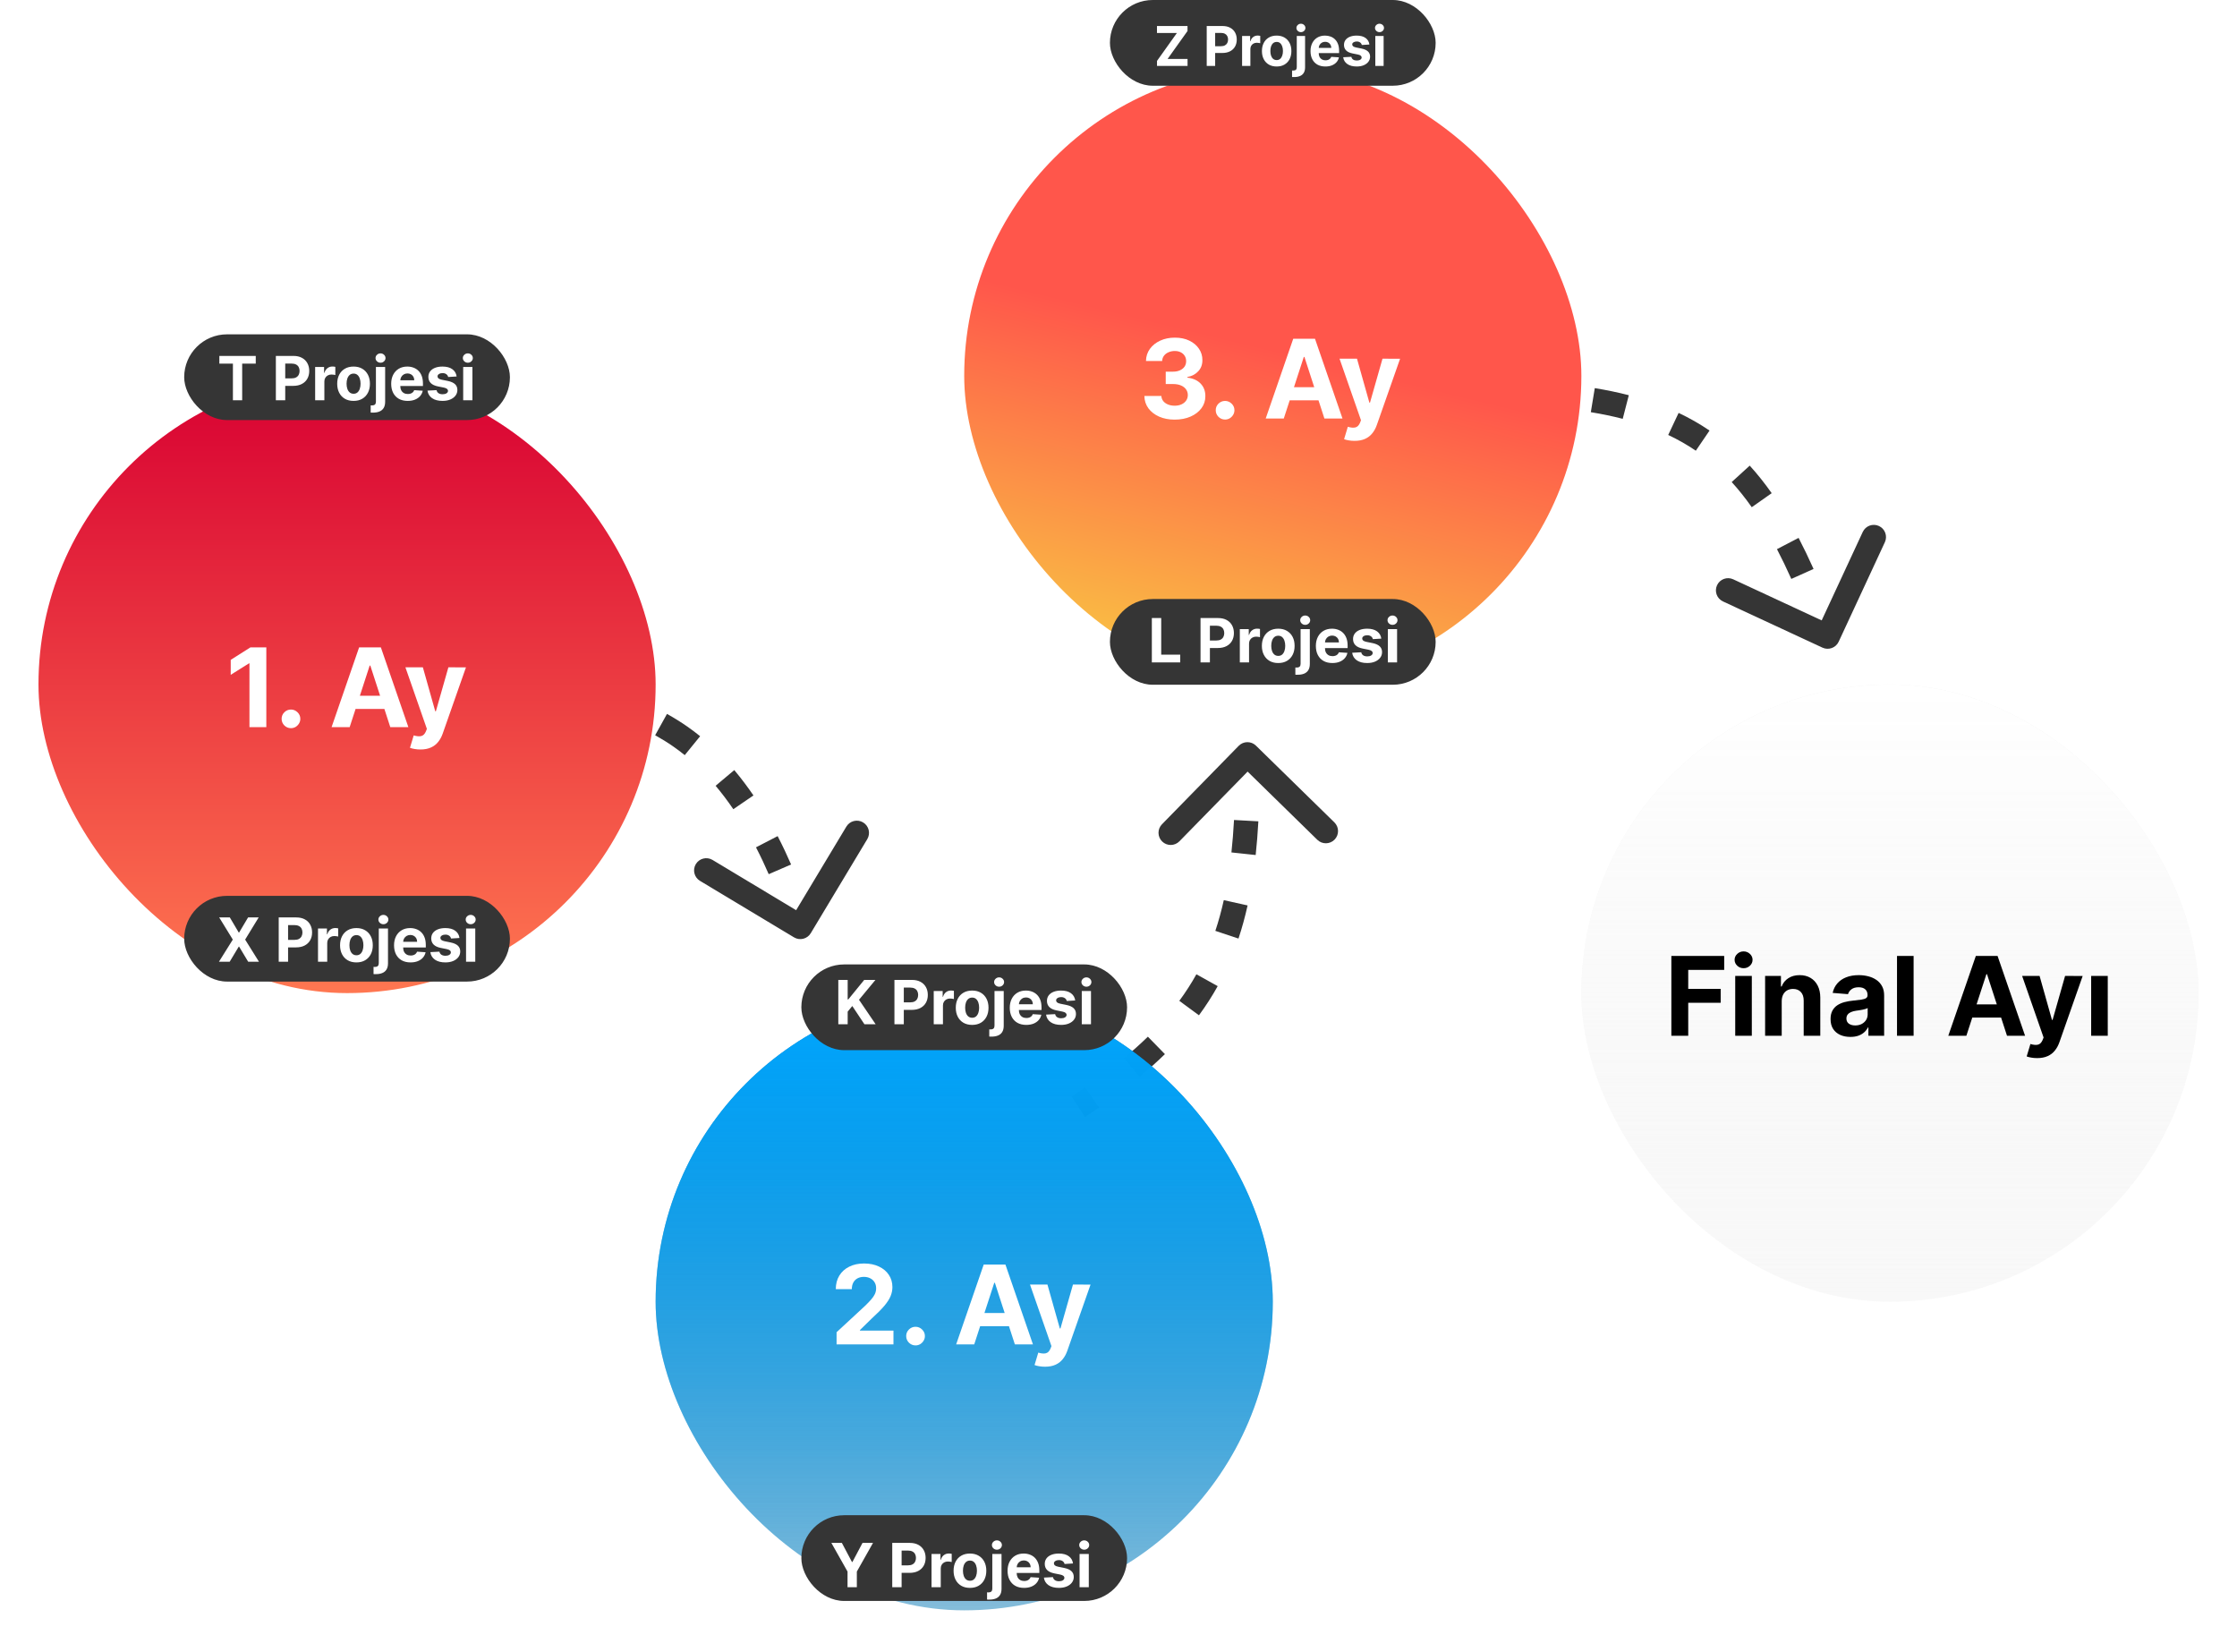<svg width="367" height="271" viewBox="0 0 367 271" fill="none" xmlns="http://www.w3.org/2000/svg">
<path d="M299.416 105.332C299.917 105.564 300.511 105.347 300.744 104.846L304.534 96.683C304.767 96.182 304.549 95.587 304.048 95.355C303.547 95.122 302.953 95.34 302.72 95.841L299.351 103.096L292.095 99.727C291.594 99.495 291 99.712 290.767 100.213C290.534 100.714 290.752 101.309 291.253 101.541L299.416 105.332ZM250.244 65.528C251.179 65.574 252.093 65.629 252.987 65.694L253.131 63.699C252.221 63.633 251.292 63.577 250.344 63.53L250.244 65.528ZM261.152 66.627C263.025 66.935 264.795 67.303 266.472 67.735L266.972 65.798C265.231 65.35 263.402 64.97 261.477 64.653L261.152 66.627ZM274.111 70.446C275.767 71.228 277.316 72.112 278.777 73.108L279.903 71.455C278.353 70.399 276.712 69.463 274.966 68.638L274.111 70.446ZM284.84 78.402C286.013 79.69 287.132 81.095 288.209 82.626L289.845 81.475C288.724 79.882 287.553 78.411 286.318 77.055L284.84 78.402ZM292.414 89.621C293.222 91.173 294.013 92.817 294.794 94.558L296.619 93.739C295.824 91.967 295.016 90.288 294.188 88.697L292.414 89.621ZM297.934 102.187C298.256 103.029 298.576 103.89 298.898 104.768L300.776 104.081C300.452 103.195 300.128 102.326 299.803 101.474L297.934 102.187ZM298.995 106.239C299.997 106.704 301.186 106.269 301.651 105.267L309.231 88.941C309.697 87.939 309.262 86.75 308.26 86.285C307.258 85.819 306.069 86.254 305.603 87.256L298.865 101.768L284.353 95.03C283.351 94.565 282.162 95 281.697 96.002C281.232 97.004 281.667 98.193 282.669 98.658L298.995 106.239ZM250.194 66.526C251.122 66.573 252.029 66.627 252.916 66.691L253.202 62.701C252.285 62.636 251.349 62.579 250.393 62.531L250.194 66.526ZM260.989 67.613C262.837 67.917 264.578 68.279 266.223 68.703L267.221 64.83C265.449 64.373 263.591 63.988 261.639 63.666L260.989 67.613ZM273.684 71.35C275.294 72.111 276.798 72.969 278.214 73.934L280.466 70.629C278.872 69.542 277.185 68.58 275.393 67.734L273.684 71.35ZM284.101 79.075C285.243 80.33 286.336 81.701 287.391 83.201L290.663 80.9C289.52 79.276 288.323 77.771 287.057 76.381L284.101 79.075ZM291.527 90.083C292.325 91.615 293.108 93.242 293.882 94.967L297.531 93.33C296.73 91.543 295.913 89.845 295.075 88.235L291.527 90.083ZM297 102.543C297.319 103.381 297.639 104.237 297.959 105.112L301.715 103.737C301.39 102.847 301.064 101.974 300.738 101.118L297 102.543Z" fill="#353535"/>
<path d="M205.351 123.028C204.956 122.642 204.323 122.648 203.937 123.043L197.643 129.476C197.256 129.871 197.263 130.504 197.658 130.89C198.053 131.277 198.686 131.27 199.072 130.875L204.667 125.157L210.385 130.752C210.78 131.138 211.413 131.131 211.799 130.736C212.186 130.341 212.179 129.708 211.784 129.322L205.351 123.028ZM177.465 182.398C178.241 181.882 178.997 181.368 179.734 180.855L178.591 179.214C177.866 179.718 177.122 180.225 176.357 180.734L177.465 182.398ZM186.31 175.886C187.776 174.67 189.143 173.446 190.416 172.202L189.018 170.771C187.788 171.973 186.461 173.162 185.033 174.347L186.31 175.886ZM195.893 165.955C197.004 164.446 198.004 162.893 198.9 161.279L197.152 160.307C196.297 161.845 195.344 163.327 194.282 164.769L195.893 165.955ZM202.236 153.644C202.803 151.939 203.289 150.165 203.702 148.308L201.75 147.874C201.351 149.669 200.882 151.378 200.338 153.013L202.236 153.644ZM205.011 140.151C205.199 138.397 205.343 136.574 205.447 134.675L203.45 134.565C203.348 136.433 203.206 138.222 203.022 139.938L205.011 140.151ZM205.664 126.465C205.666 125.569 205.662 124.658 205.652 123.732L203.652 123.753C203.662 124.672 203.666 125.574 203.664 126.461L205.664 126.465ZM206.05 122.313C205.261 121.541 203.995 121.554 203.222 122.344L190.634 135.21C189.861 135.999 189.875 137.266 190.665 138.038C191.454 138.81 192.72 138.797 193.493 138.007L204.682 126.571L216.119 137.761C216.908 138.533 218.175 138.519 218.947 137.73C219.72 136.94 219.706 135.674 218.916 134.901L206.05 122.313ZM178.019 183.231C178.8 182.711 179.562 182.193 180.305 181.676L178.02 178.393C177.301 178.893 176.562 179.396 175.803 179.901L178.019 183.231ZM186.949 176.656C188.433 175.424 189.82 174.182 191.114 172.918L188.32 170.056C187.11 171.237 185.804 172.408 184.394 173.577L186.949 176.656ZM196.698 166.548C197.834 165.006 198.857 163.416 199.774 161.764L196.278 159.822C195.444 161.322 194.514 162.768 193.477 164.176L196.698 166.548ZM203.185 153.96C203.763 152.22 204.259 150.412 204.678 148.526L200.774 147.657C200.381 149.421 199.921 151.097 199.389 152.698L203.185 153.96ZM206.005 140.258C206.195 138.484 206.341 136.644 206.446 134.73L202.452 134.51C202.35 136.363 202.21 138.134 202.028 139.832L206.005 140.258ZM206.664 126.466C206.666 125.567 206.662 124.652 206.652 123.721L202.652 123.764C202.662 124.679 202.666 125.577 202.664 126.459L206.664 126.466Z" fill="#353535"/>
<path d="M111.597 120.812L111.026 121.633L111.026 121.633L111.597 120.812ZM130.783 152.908C131.257 153.192 131.871 153.039 132.155 152.566L136.791 144.852C137.075 144.378 136.922 143.764 136.449 143.479C135.976 143.195 135.361 143.348 135.077 143.821L130.956 150.679L124.099 146.558C123.626 146.274 123.011 146.427 122.727 146.9C122.442 147.374 122.595 147.988 123.069 148.272L130.783 152.908ZM76.187 112.451C76.266 113.448 76.266 113.448 76.266 113.448C76.266 113.448 76.266 113.448 76.266 113.448C76.266 113.448 76.266 113.448 76.266 113.448C76.266 113.448 76.266 113.448 76.266 113.448C76.266 113.448 76.267 113.448 76.268 113.447C76.27 113.447 76.273 113.447 76.278 113.447C76.287 113.446 76.302 113.445 76.321 113.444C76.361 113.441 76.421 113.437 76.501 113.432C76.661 113.422 76.9 113.409 77.21 113.396C77.831 113.37 78.739 113.345 79.875 113.349L79.881 111.349C78.713 111.345 77.775 111.371 77.127 111.398C76.803 111.411 76.551 111.425 76.379 111.436C76.293 111.441 76.227 111.445 76.181 111.448C76.159 111.45 76.141 111.451 76.129 111.452C76.123 111.453 76.118 111.453 76.115 111.453C76.113 111.453 76.112 111.454 76.111 111.454C76.11 111.454 76.11 111.454 76.109 111.454C76.109 111.454 76.109 111.454 76.109 111.454C76.109 111.454 76.109 111.454 76.109 111.454C76.109 111.454 76.109 111.454 76.187 112.451ZM90.785 114.197C93.062 114.547 95.47 115.035 97.906 115.709L98.439 113.781C95.917 113.084 93.432 112.581 91.09 112.22L90.785 114.197ZM107.97 119.734C109.016 120.314 110.038 120.946 111.026 121.633L112.167 119.99C111.12 119.263 110.041 118.596 108.94 117.985L107.97 119.734ZM111.026 121.633C111.693 122.096 112.341 122.585 112.969 123.096L114.231 121.545C113.565 121.003 112.877 120.484 112.167 119.99L111.026 121.633ZM118.168 128.256C119.234 129.523 120.221 130.839 121.134 132.175L122.785 131.047C121.839 129.662 120.811 128.292 119.699 126.968L118.168 128.256ZM124.915 138.536C125.716 140.084 126.42 141.589 127.033 143.002L128.868 142.207C128.239 140.757 127.516 139.21 126.691 137.617L124.915 138.536ZM129.645 149.957C129.88 150.698 130.052 151.286 130.164 151.687C130.221 151.887 130.262 152.041 130.289 152.144C130.303 152.195 130.313 152.233 130.319 152.258C130.322 152.271 130.325 152.28 130.326 152.286C130.327 152.289 130.327 152.291 130.328 152.292C130.328 152.292 130.328 152.293 130.328 152.293C130.328 152.293 130.328 152.293 130.328 152.293C130.328 152.293 130.328 152.293 130.328 152.293C130.328 152.293 130.328 152.293 130.328 152.293C130.328 152.293 130.328 152.293 131.298 152.051C132.269 151.809 132.268 151.809 132.268 151.809C132.268 151.809 132.268 151.809 132.268 151.809C132.268 151.809 132.268 151.809 132.268 151.808C132.268 151.808 132.268 151.808 132.268 151.807C132.268 151.807 132.268 151.806 132.267 151.805C132.267 151.802 132.266 151.799 132.265 151.795C132.263 151.787 132.26 151.776 132.256 151.761C132.249 151.731 132.238 151.688 132.223 151.633C132.193 151.521 132.149 151.357 132.09 151.147C131.972 150.726 131.794 150.116 131.551 149.352L129.645 149.957ZM111.597 120.812L110.455 122.454L110.455 122.454L111.597 120.812ZM130.268 153.765C131.215 154.334 132.444 154.028 133.012 153.081L142.284 137.652C142.853 136.706 142.546 135.477 141.6 134.908C140.653 134.339 139.424 134.645 138.855 135.592L130.614 149.306L116.9 141.065C115.953 140.496 114.724 140.803 114.155 141.749C113.586 142.696 113.893 143.925 114.839 144.494L130.268 153.765ZM76.187 112.451C76.345 114.445 76.344 114.445 76.344 114.445C76.344 114.445 76.344 114.445 76.344 114.445C76.344 114.445 76.344 114.445 76.344 114.445C76.344 114.445 76.344 114.445 76.344 114.445C76.344 114.445 76.344 114.445 76.344 114.445C76.346 114.444 76.348 114.444 76.352 114.444C76.36 114.443 76.373 114.442 76.391 114.441C76.428 114.439 76.485 114.435 76.562 114.43C76.716 114.421 76.948 114.408 77.252 114.395C77.859 114.37 78.752 114.345 79.871 114.349L79.884 110.349C78.699 110.345 77.747 110.371 77.085 110.399C76.754 110.412 76.496 110.427 76.318 110.437C76.229 110.443 76.16 110.448 76.111 110.451C76.087 110.453 76.068 110.454 76.055 110.455C76.048 110.456 76.043 110.456 76.038 110.456C76.036 110.456 76.035 110.457 76.033 110.457C76.032 110.457 76.032 110.457 76.031 110.457C76.031 110.457 76.031 110.457 76.031 110.457C76.031 110.457 76.03 110.457 76.03 110.457C76.03 110.457 76.03 110.457 76.187 112.451ZM90.633 115.185C92.877 115.531 95.246 116.011 97.64 116.673L98.706 112.817C96.14 112.108 93.616 111.597 91.242 111.232L90.633 115.185ZM107.484 120.608C108.503 121.173 109.496 121.787 110.455 122.454L112.738 119.169C111.662 118.421 110.554 117.737 109.425 117.11L107.484 120.608ZM110.455 122.454C111.101 122.903 111.728 123.376 112.338 123.872L114.862 120.769C114.177 120.212 113.47 119.678 112.738 119.169L110.455 122.454ZM117.403 128.899C118.445 130.138 119.412 131.428 120.308 132.74L123.611 130.483C122.648 129.073 121.6 127.676 120.464 126.325L117.403 128.899ZM124.027 138.996C124.817 140.521 125.511 142.006 126.115 143.4L129.785 141.809C129.149 140.34 128.415 138.772 127.579 137.157L124.027 138.996ZM128.692 150.26C128.923 150.989 129.092 151.566 129.202 151.957C129.256 152.153 129.297 152.301 129.322 152.399C129.335 152.448 129.345 152.484 129.35 152.507C129.353 152.518 129.355 152.526 129.357 152.531C129.357 152.533 129.358 152.535 129.358 152.535C129.358 152.536 129.358 152.536 129.358 152.536C129.358 152.536 129.358 152.535 129.358 152.535C129.358 152.535 129.358 152.535 129.358 152.535C129.358 152.535 129.358 152.535 129.358 152.535C129.358 152.535 129.358 152.535 131.298 152.051C133.239 151.567 133.239 151.567 133.239 151.567C133.239 151.567 133.239 151.567 133.239 151.567C133.239 151.566 133.239 151.566 133.239 151.566C133.238 151.566 133.238 151.565 133.238 151.565C133.238 151.564 133.238 151.563 133.237 151.561C133.237 151.558 133.236 151.555 133.235 151.55C133.232 151.541 133.229 151.528 133.225 151.512C133.217 151.481 133.205 151.435 133.19 151.377C133.159 151.261 133.113 151.092 133.053 150.877C132.932 150.446 132.751 149.825 132.504 149.05L128.692 150.26Z" fill="#353535"/>
<g filter="url(#filter0_d)">
<rect x="259.438" y="108.282" width="101.251" height="101.251" rx="50.625" fill="url(#paint0_linear)"/>
<rect x="259.438" y="108.282" width="101.251" height="101.251" rx="50.625" fill="url(#paint1_linear)"/>
<path d="M274.201 165.907V152.816H282.869V155.098H276.969V158.217H282.293V160.499H276.969V165.907H274.201ZM284.679 165.907V156.089H287.402V165.907H284.679ZM286.053 154.823C285.649 154.823 285.301 154.689 285.012 154.421C284.722 154.148 284.577 153.822 284.577 153.443C284.577 153.068 284.722 152.746 285.012 152.477C285.301 152.205 285.647 152.068 286.047 152.068C286.456 152.068 286.803 152.205 287.089 152.477C287.379 152.746 287.524 153.068 287.524 153.443C287.524 153.822 287.379 154.148 287.089 154.421C286.803 154.689 286.458 154.823 286.053 154.823ZM292.306 160.231V165.907H289.583V156.089H292.179V157.821H292.294C292.511 157.25 292.875 156.798 293.387 156.466C293.898 156.129 294.518 155.961 295.247 155.961C295.929 155.961 296.523 156.11 297.03 156.409C297.537 156.707 297.931 157.133 298.213 157.687C298.494 158.237 298.635 158.893 298.635 159.656V165.907H295.912V160.141C295.916 159.541 295.762 159.072 295.451 158.735C295.14 158.394 294.712 158.224 294.167 158.224C293.8 158.224 293.476 158.303 293.195 158.46C292.918 158.618 292.701 158.848 292.543 159.151C292.39 159.449 292.311 159.809 292.306 160.231ZM303.58 166.092C302.954 166.092 302.396 165.984 301.906 165.766C301.416 165.545 301.028 165.219 300.742 164.788C300.461 164.354 300.321 163.813 300.321 163.165C300.321 162.619 300.421 162.161 300.621 161.791C300.821 161.42 301.094 161.122 301.439 160.896C301.784 160.67 302.176 160.499 302.615 160.384C303.058 160.269 303.523 160.188 304.009 160.141C304.58 160.082 305.04 160.026 305.389 159.975C305.739 159.92 305.992 159.839 306.15 159.732C306.308 159.626 306.387 159.468 306.387 159.259V159.221C306.387 158.816 306.259 158.503 306.003 158.281C305.752 158.06 305.394 157.949 304.929 157.949C304.439 157.949 304.049 158.058 303.759 158.275C303.47 158.488 303.278 158.757 303.184 159.08L300.666 158.876C300.794 158.279 301.045 157.764 301.42 157.329C301.795 156.89 302.279 156.553 302.871 156.319C303.468 156.08 304.158 155.961 304.942 155.961C305.487 155.961 306.009 156.025 306.508 156.153C307.011 156.281 307.456 156.479 307.844 156.747C308.236 157.016 308.545 157.361 308.771 157.783C308.997 158.2 309.11 158.701 309.11 159.285V165.907H306.527V164.546H306.45C306.293 164.852 306.082 165.123 305.818 165.357C305.553 165.588 305.236 165.769 304.865 165.901C304.495 166.029 304.066 166.092 303.58 166.092ZM304.36 164.213C304.761 164.213 305.115 164.134 305.421 163.977C305.728 163.815 305.969 163.597 306.144 163.325C306.318 163.052 306.406 162.743 306.406 162.398V161.356C306.321 161.411 306.203 161.463 306.054 161.509C305.909 161.552 305.745 161.592 305.562 161.631C305.379 161.665 305.196 161.697 305.012 161.727C304.829 161.752 304.663 161.776 304.514 161.797C304.194 161.844 303.915 161.918 303.676 162.021C303.438 162.123 303.252 162.262 303.12 162.436C302.988 162.607 302.922 162.82 302.922 163.075C302.922 163.446 303.056 163.73 303.325 163.926C303.598 164.117 303.943 164.213 304.36 164.213ZM313.945 152.816V165.907H311.222V152.816H313.945ZM322.6 165.907H319.634L324.153 152.816H327.72L332.233 165.907H329.267L325.988 155.808H325.885L322.6 165.907ZM322.415 160.762H329.42V162.922H322.415V160.762ZM334.208 169.57C333.863 169.57 333.539 169.542 333.236 169.487C332.938 169.436 332.691 169.372 332.495 169.295L333.109 167.256C333.59 167.405 333.995 167.443 334.323 167.371C334.655 167.303 334.917 167.047 335.109 166.604L335.269 166.188L331.747 156.089H334.611L336.643 163.299H336.746L338.797 156.089L341.68 156.102L337.864 166.968C337.681 167.492 337.432 167.948 337.116 168.336C336.805 168.728 336.411 169.031 335.934 169.244C335.457 169.461 334.881 169.57 334.208 169.57ZM343.074 165.907V156.089H345.797V165.907H343.074Z" fill="black"/>
</g>
<g filter="url(#filter1_d)">
<rect x="158.187" y="7.031" width="101.251" height="101.251" rx="50.625" fill="url(#paint2_linear)"/>
<path d="M192.712 64.835C191.758 64.835 190.908 64.671 190.162 64.343C189.42 64.011 188.835 63.555 188.404 62.975C187.978 62.392 187.759 61.718 187.746 60.956H190.533C190.55 61.275 190.654 61.556 190.846 61.799C191.042 62.038 191.302 62.223 191.626 62.355C191.95 62.487 192.314 62.553 192.719 62.553C193.141 62.553 193.513 62.479 193.837 62.33C194.161 62.181 194.415 61.974 194.598 61.71C194.781 61.446 194.873 61.141 194.873 60.796C194.873 60.446 194.775 60.137 194.579 59.869C194.387 59.596 194.11 59.383 193.748 59.23C193.39 59.076 192.964 58.999 192.469 58.999H191.249V56.967H192.469C192.887 56.967 193.256 56.894 193.575 56.749C193.899 56.605 194.151 56.404 194.33 56.149C194.509 55.889 194.598 55.586 194.598 55.241C194.598 54.913 194.519 54.625 194.362 54.378C194.208 54.127 193.991 53.931 193.71 53.79C193.433 53.649 193.109 53.579 192.738 53.579C192.363 53.579 192.02 53.647 191.709 53.784C191.398 53.916 191.148 54.105 190.961 54.352C190.773 54.6 190.673 54.889 190.661 55.222H188.008C188.021 54.468 188.236 53.803 188.653 53.227C189.071 52.652 189.634 52.203 190.341 51.879C191.053 51.551 191.856 51.387 192.751 51.387C193.654 51.387 194.445 51.551 195.122 51.879C195.8 52.207 196.326 52.65 196.701 53.208C197.08 53.762 197.268 54.385 197.263 55.075C197.268 55.808 197.04 56.419 196.58 56.909C196.124 57.399 195.529 57.711 194.796 57.843V57.945C195.759 58.068 196.492 58.403 196.995 58.948C197.502 59.49 197.754 60.167 197.749 60.981C197.754 61.727 197.538 62.389 197.104 62.969C196.673 63.548 196.079 64.004 195.32 64.337C194.562 64.669 193.692 64.835 192.712 64.835ZM200.987 64.823C200.565 64.823 200.203 64.674 199.9 64.375C199.602 64.073 199.453 63.711 199.453 63.289C199.453 62.871 199.602 62.513 199.9 62.215C200.203 61.916 200.565 61.767 200.987 61.767C201.396 61.767 201.754 61.916 202.061 62.215C202.368 62.513 202.521 62.871 202.521 63.289C202.521 63.57 202.449 63.828 202.304 64.062C202.163 64.292 201.978 64.478 201.748 64.618C201.517 64.754 201.264 64.823 200.987 64.823ZM210.615 64.656H207.649L212.168 51.566H215.735L220.248 64.656H217.282L214.003 54.557H213.9L210.615 64.656ZM210.43 59.511H217.435V61.671H210.43V59.511ZM222.223 68.319C221.878 68.319 221.554 68.291 221.251 68.236C220.953 68.185 220.706 68.121 220.51 68.044L221.123 66.005C221.605 66.154 222.01 66.193 222.338 66.12C222.67 66.052 222.932 65.796 223.124 65.353L223.284 64.938L219.762 54.838H222.626L224.658 62.048H224.76L226.812 54.838L229.695 54.851L225.879 65.718C225.696 66.242 225.447 66.698 225.131 67.085C224.82 67.478 224.426 67.78 223.949 67.993C223.471 68.21 222.896 68.319 222.223 68.319Z" fill="white"/>
</g>
<g filter="url(#filter2_d)">
<rect x="107.562" y="158.907" width="101.251" height="101.251" rx="50.625" fill="url(#paint3_linear)"/>
<rect x="107.562" y="158.907" width="101.251" height="101.251" rx="50.625" fill="url(#paint4_linear)"/>
<path d="M137.248 216.532V214.538L141.908 210.223C142.304 209.84 142.637 209.495 142.905 209.188C143.178 208.881 143.385 208.581 143.525 208.287C143.666 207.988 143.736 207.667 143.736 207.321C143.736 206.938 143.649 206.608 143.474 206.331C143.299 206.049 143.061 205.834 142.758 205.685C142.456 205.532 142.113 205.455 141.729 205.455C141.329 205.455 140.979 205.536 140.681 205.698C140.383 205.86 140.152 206.092 139.991 206.395C139.829 206.697 139.748 207.057 139.748 207.475H137.12C137.12 206.618 137.314 205.875 137.702 205.244C138.09 204.613 138.633 204.125 139.332 203.78C140.031 203.435 140.836 203.262 141.748 203.262C142.686 203.262 143.502 203.429 144.196 203.761C144.895 204.089 145.439 204.545 145.826 205.129C146.214 205.713 146.408 206.382 146.408 207.136C146.408 207.63 146.31 208.118 146.114 208.6C145.922 209.081 145.579 209.616 145.085 210.204C144.591 210.788 143.894 211.489 142.995 212.307L141.084 214.18V214.27H146.581V216.532H137.248ZM150.203 216.699C149.782 216.699 149.419 216.549 149.117 216.251C148.818 215.949 148.669 215.586 148.669 215.164C148.669 214.747 148.818 214.389 149.117 214.091C149.419 213.792 149.782 213.643 150.203 213.643C150.613 213.643 150.97 213.792 151.277 214.091C151.584 214.389 151.738 214.747 151.738 215.164C151.738 215.446 151.665 215.704 151.52 215.938C151.38 216.168 151.194 216.353 150.964 216.494C150.734 216.63 150.48 216.699 150.203 216.699ZM159.831 216.532H156.866L161.385 203.441H164.951L169.464 216.532H166.498L163.219 206.433H163.117L159.831 216.532ZM159.646 211.387H166.652V213.547H159.646V211.387ZM171.439 220.195C171.094 220.195 170.77 220.167 170.468 220.112C170.17 220.061 169.922 219.997 169.726 219.92L170.34 217.881C170.821 218.03 171.226 218.069 171.554 217.996C171.887 217.928 172.149 217.672 172.341 217.229L172.5 216.814L168.978 206.714H171.842L173.875 213.924H173.977L176.029 206.714L178.912 206.727L175.096 217.593C174.912 218.118 174.663 218.574 174.348 218.961C174.037 219.353 173.643 219.656 173.165 219.869C172.688 220.086 172.113 220.195 171.439 220.195Z" fill="white"/>
</g>
<g filter="url(#filter3_d)">
<g clip-path="url(#clip0)">
<rect x="6.312" y="57.657" width="101.251" height="101.251" rx="50.625" fill="url(#paint5_linear)"/>
<path d="M43.693 102.191V115.282H40.925V104.818H40.849L37.851 106.697V104.243L41.092 102.191H43.693ZM47.736 115.448C47.314 115.448 46.952 115.299 46.65 115.001C46.351 114.698 46.202 114.336 46.202 113.914C46.202 113.496 46.351 113.138 46.65 112.84C46.952 112.542 47.314 112.393 47.736 112.393C48.145 112.393 48.503 112.542 48.81 112.84C49.117 113.138 49.27 113.496 49.27 113.914C49.27 114.195 49.198 114.453 49.053 114.687C48.912 114.918 48.727 115.103 48.497 115.244C48.267 115.38 48.013 115.448 47.736 115.448ZM57.364 115.282H54.398L58.917 102.191H62.484L66.997 115.282H64.031L60.752 105.182H60.65L57.364 115.282ZM57.179 110.136H64.184V112.297H57.179V110.136ZM68.972 118.945C68.627 118.945 68.303 118.917 68.001 118.861C67.702 118.81 67.455 118.746 67.259 118.67L67.873 116.631C68.354 116.78 68.759 116.818 69.087 116.746C69.419 116.677 69.682 116.422 69.873 115.979L70.033 115.563L66.511 105.464H69.375L71.407 112.674H71.51L73.562 105.464L76.444 105.476L72.628 116.343C72.445 116.867 72.196 117.323 71.88 117.711C71.569 118.103 71.175 118.405 70.698 118.619C70.221 118.836 69.645 118.945 68.972 118.945Z" fill="white"/>
</g>
</g>
<rect x="30.218" y="146.954" width="53.438" height="14.063" rx="7.031" fill="#353535"/>
<rect x="30.218" y="54.844" width="53.438" height="14.063" rx="7.031" fill="#353535"/>
<rect x="131.469" y="158.204" width="53.438" height="14.063" rx="7.031" fill="#353535"/>
<rect x="131.469" y="248.556" width="53.438" height="14.063" rx="7.031" fill="#353535"/>
<rect x="182.094" width="53.438" height="14.063" rx="7.031" fill="#353535"/>
<rect x="182.094" y="98.262" width="53.438" height="14.063" rx="7.031" fill="#353535"/>
<path d="M37.704 150.494L39.171 152.972H39.228L40.701 150.494H42.438L40.218 154.13L42.488 157.766H40.719L39.228 155.284H39.171L37.679 157.766H35.918L38.194 154.13L35.961 150.494H37.704ZM45.725 157.766V150.494H48.595C49.146 150.494 49.616 150.599 50.005 150.81C50.393 151.018 50.689 151.308 50.892 151.68C51.098 152.049 51.201 152.475 51.201 152.958C51.201 153.441 51.097 153.867 50.889 154.237C50.68 154.606 50.379 154.894 49.983 155.1C49.59 155.306 49.114 155.409 48.556 155.409H46.727V154.176H48.307C48.603 154.176 48.847 154.125 49.039 154.024C49.233 153.919 49.377 153.776 49.472 153.594C49.569 153.409 49.617 153.197 49.617 152.958C49.617 152.717 49.569 152.506 49.472 152.326C49.377 152.144 49.233 152.003 49.039 151.904C48.844 151.802 48.598 151.751 48.3 151.751H47.263V157.766H45.725ZM52.172 157.766V152.312H53.638V153.264H53.695C53.794 152.925 53.961 152.669 54.196 152.497C54.43 152.321 54.7 152.234 55.005 152.234C55.081 152.234 55.163 152.239 55.25 152.248C55.338 152.257 55.415 152.271 55.481 152.287V153.629C55.41 153.608 55.312 153.589 55.187 153.573C55.061 153.556 54.946 153.548 54.842 153.548C54.62 153.548 54.421 153.596 54.245 153.693C54.073 153.788 53.935 153.921 53.834 154.091C53.734 154.262 53.684 154.458 53.684 154.681V157.766H52.172ZM58.474 157.873C57.922 157.873 57.445 157.756 57.043 157.521C56.643 157.285 56.334 156.956 56.116 156.534C55.898 156.11 55.789 155.619 55.789 155.061C55.789 154.497 55.898 154.005 56.116 153.583C56.334 153.159 56.643 152.83 57.043 152.596C57.445 152.359 57.922 152.241 58.474 152.241C59.026 152.241 59.501 152.359 59.901 152.596C60.304 152.83 60.614 153.159 60.832 153.583C61.05 154.005 61.159 154.497 61.159 155.061C61.159 155.619 61.05 156.11 60.832 156.534C60.614 156.956 60.304 157.285 59.901 157.521C59.501 157.756 59.026 157.873 58.474 157.873ZM58.481 156.701C58.732 156.701 58.941 156.63 59.11 156.488C59.278 156.344 59.404 156.147 59.49 155.899C59.577 155.65 59.621 155.367 59.621 155.05C59.621 154.733 59.577 154.45 59.49 154.201C59.404 153.953 59.278 153.756 59.11 153.612C58.941 153.467 58.732 153.395 58.481 153.395C58.228 153.395 58.015 153.467 57.842 153.612C57.671 153.756 57.542 153.953 57.455 154.201C57.37 154.45 57.327 154.733 57.327 155.05C57.327 155.367 57.37 155.65 57.455 155.899C57.542 156.147 57.671 156.344 57.842 156.488C58.015 156.63 58.228 156.701 58.481 156.701ZM62.142 152.312H63.655V158.019C63.655 158.44 63.571 158.783 63.403 159.048C63.237 159.314 62.998 159.507 62.686 159.627C62.376 159.75 62.001 159.806 61.563 159.794C61.523 159.794 61.482 159.794 61.439 159.794C61.394 159.794 61.342 159.792 61.283 159.787V158.605C61.323 158.607 61.359 158.608 61.389 158.608C61.418 158.61 61.449 158.612 61.482 158.612C61.726 158.612 61.896 158.56 61.993 158.455C62.093 158.354 62.142 158.2 62.142 157.994V152.312ZM62.899 151.609C62.674 151.609 62.481 151.534 62.32 151.385C62.159 151.234 62.078 151.052 62.078 150.842C62.078 150.633 62.159 150.455 62.32 150.306C62.481 150.154 62.673 150.078 62.895 150.078C63.122 150.078 63.315 150.154 63.474 150.306C63.635 150.455 63.715 150.633 63.715 150.842C63.715 151.052 63.635 151.234 63.474 151.385C63.315 151.534 63.124 151.609 62.899 151.609ZM67.353 157.873C66.792 157.873 66.309 157.759 65.904 157.532C65.501 157.302 65.191 156.978 64.973 156.559C64.756 156.138 64.647 155.639 64.647 155.064C64.647 154.503 64.756 154.011 64.973 153.587C65.191 153.163 65.498 152.833 65.893 152.596C66.291 152.359 66.757 152.241 67.292 152.241C67.652 152.241 67.987 152.299 68.297 152.415C68.61 152.529 68.882 152.7 69.114 152.93C69.348 153.159 69.531 153.448 69.661 153.796C69.791 154.142 69.856 154.547 69.856 155.011V155.426H65.25V154.489H68.432C68.432 154.271 68.385 154.078 68.29 153.91C68.195 153.742 68.064 153.61 67.896 153.516C67.73 153.419 67.537 153.37 67.317 153.37C67.088 153.37 66.884 153.423 66.706 153.53C66.531 153.634 66.394 153.775 66.294 153.953C66.195 154.128 66.144 154.323 66.142 154.538V155.43C66.142 155.7 66.192 155.933 66.291 156.129C66.393 156.326 66.536 156.477 66.721 156.584C66.905 156.69 67.124 156.744 67.377 156.744C67.546 156.744 67.7 156.72 67.839 156.673C67.979 156.625 68.098 156.554 68.198 156.46C68.297 156.365 68.373 156.249 68.425 156.112L69.824 156.204C69.753 156.54 69.608 156.834 69.388 157.085C69.17 157.333 68.888 157.527 68.542 157.667C68.199 157.804 67.802 157.873 67.353 157.873ZM75.382 153.867L73.997 153.953C73.973 153.834 73.922 153.728 73.844 153.633C73.766 153.536 73.663 153.459 73.535 153.402C73.41 153.343 73.259 153.313 73.084 153.313C72.85 153.313 72.652 153.363 72.491 153.463C72.33 153.56 72.25 153.69 72.25 153.853C72.25 153.983 72.302 154.093 72.406 154.183C72.51 154.273 72.689 154.346 72.942 154.4L73.929 154.599C74.46 154.708 74.855 154.883 75.115 155.124C75.376 155.366 75.506 155.683 75.506 156.076C75.506 156.434 75.401 156.747 75.19 157.017C74.982 157.287 74.695 157.498 74.331 157.649C73.968 157.798 73.551 157.873 73.077 157.873C72.355 157.873 71.78 157.723 71.351 157.422C70.925 157.119 70.675 156.707 70.602 156.186L72.09 156.108C72.135 156.328 72.244 156.496 72.417 156.612C72.589 156.726 72.811 156.783 73.081 156.783C73.346 156.783 73.559 156.732 73.72 156.63C73.883 156.526 73.966 156.392 73.968 156.229C73.966 156.092 73.908 155.979 73.794 155.891C73.681 155.802 73.506 155.733 73.269 155.686L72.324 155.497C71.792 155.391 71.395 155.206 71.135 154.943C70.877 154.681 70.748 154.346 70.748 153.938C70.748 153.588 70.842 153.286 71.032 153.033C71.223 152.78 71.492 152.584 71.838 152.447C72.186 152.31 72.593 152.241 73.059 152.241C73.748 152.241 74.29 152.387 74.686 152.678C75.084 152.969 75.316 153.365 75.382 153.867ZM76.459 157.766V152.312H77.972V157.766H76.459ZM77.222 151.609C76.997 151.609 76.804 151.534 76.643 151.385C76.482 151.234 76.402 151.052 76.402 150.842C76.402 150.633 76.482 150.455 76.643 150.306C76.804 150.154 76.996 150.078 77.219 150.078C77.446 150.078 77.639 150.154 77.797 150.306C77.958 150.455 78.039 150.633 78.039 150.842C78.039 151.052 77.958 151.234 77.797 151.385C77.639 151.534 77.447 151.609 77.222 151.609Z" fill="white"/>
<path d="M35.986 59.652V58.384H41.959V59.652H39.732V65.657H38.212V59.652H35.986ZM45.257 65.657V58.384H48.126C48.678 58.384 49.148 58.489 49.536 58.7C49.924 58.908 50.22 59.198 50.423 59.57C50.63 59.939 50.733 60.365 50.733 60.848C50.733 61.331 50.628 61.758 50.42 62.127C50.212 62.496 49.91 62.784 49.514 62.99C49.121 63.196 48.646 63.299 48.087 63.299H46.258V62.066H47.838C48.134 62.066 48.378 62.016 48.57 61.914C48.764 61.81 48.908 61.666 49.003 61.484C49.1 61.299 49.149 61.087 49.149 60.848C49.149 60.607 49.1 60.396 49.003 60.216C48.908 60.034 48.764 59.893 48.57 59.794C48.376 59.692 48.13 59.641 47.831 59.641H46.794V65.657H45.257ZM51.703 65.657V60.202H53.169V61.154H53.226C53.326 60.815 53.493 60.56 53.727 60.387C53.961 60.212 54.231 60.124 54.537 60.124C54.612 60.124 54.694 60.129 54.782 60.138C54.869 60.148 54.946 60.161 55.013 60.177V61.52C54.941 61.498 54.843 61.479 54.718 61.463C54.592 61.446 54.477 61.438 54.373 61.438C54.151 61.438 53.952 61.486 53.777 61.584C53.604 61.678 53.467 61.811 53.365 61.981C53.265 62.152 53.216 62.348 53.216 62.571V65.657H51.703ZM58.005 65.763C57.454 65.763 56.977 65.646 56.574 65.412C56.174 65.175 55.865 64.846 55.647 64.424C55.429 64.001 55.321 63.509 55.321 62.951C55.321 62.387 55.429 61.895 55.647 61.473C55.865 61.05 56.174 60.721 56.574 60.486C56.977 60.249 57.454 60.131 58.005 60.131C58.557 60.131 59.033 60.249 59.433 60.486C59.835 60.721 60.145 61.05 60.363 61.473C60.581 61.895 60.69 62.387 60.69 62.951C60.69 63.509 60.581 64.001 60.363 64.424C60.145 64.846 59.835 65.175 59.433 65.412C59.033 65.646 58.557 65.763 58.005 65.763ZM58.012 64.591C58.263 64.591 58.473 64.52 58.641 64.378C58.809 64.234 58.936 64.037 59.021 63.789C59.108 63.54 59.152 63.257 59.152 62.94C59.152 62.623 59.108 62.34 59.021 62.091C58.936 61.843 58.809 61.646 58.641 61.502C58.473 61.357 58.263 61.285 58.012 61.285C57.759 61.285 57.546 61.357 57.373 61.502C57.203 61.646 57.074 61.843 56.986 62.091C56.901 62.34 56.858 62.623 56.858 62.94C56.858 63.257 56.901 63.54 56.986 63.789C57.074 64.037 57.203 64.234 57.373 64.378C57.546 64.52 57.759 64.591 58.012 64.591ZM61.673 60.202H63.186V65.909C63.186 66.33 63.102 66.673 62.934 66.939C62.769 67.204 62.529 67.397 62.217 67.517C61.907 67.641 61.533 67.696 61.095 67.684C61.054 67.684 61.013 67.684 60.97 67.684C60.925 67.684 60.873 67.682 60.814 67.677V66.495C60.854 66.497 60.89 66.498 60.921 66.498C60.949 66.501 60.98 66.502 61.013 66.502C61.257 66.502 61.427 66.45 61.524 66.346C61.624 66.244 61.673 66.09 61.673 65.884V60.202ZM62.43 59.499C62.205 59.499 62.012 59.424 61.851 59.275C61.69 59.124 61.61 58.943 61.61 58.732C61.61 58.524 61.69 58.345 61.851 58.196C62.012 58.044 62.204 57.968 62.426 57.968C62.654 57.968 62.847 58.044 63.005 58.196C63.166 58.345 63.247 58.524 63.247 58.732C63.247 58.943 63.166 59.124 63.005 59.275C62.847 59.424 62.655 59.499 62.43 59.499ZM66.884 65.763C66.323 65.763 65.84 65.65 65.435 65.422C65.033 65.193 64.722 64.868 64.505 64.449C64.287 64.028 64.178 63.529 64.178 62.954C64.178 62.393 64.287 61.901 64.505 61.477C64.722 61.053 65.029 60.723 65.424 60.486C65.822 60.249 66.288 60.131 66.824 60.131C67.183 60.131 67.518 60.189 67.829 60.305C68.141 60.419 68.413 60.59 68.645 60.82C68.88 61.05 69.062 61.338 69.192 61.686C69.322 62.032 69.388 62.437 69.388 62.901V63.316H64.782V62.379H67.963C67.963 62.161 67.916 61.968 67.821 61.8C67.727 61.632 67.595 61.501 67.427 61.406C67.261 61.309 67.069 61.26 66.848 61.26C66.619 61.26 66.415 61.314 66.238 61.42C66.062 61.524 65.925 61.665 65.826 61.843C65.726 62.018 65.675 62.213 65.673 62.429V63.32C65.673 63.59 65.723 63.823 65.822 64.019C65.924 64.216 66.067 64.368 66.252 64.474C66.436 64.581 66.656 64.634 66.909 64.634C67.077 64.634 67.231 64.61 67.37 64.563C67.51 64.516 67.63 64.445 67.729 64.35C67.829 64.255 67.904 64.139 67.956 64.002L69.356 64.094C69.284 64.43 69.139 64.724 68.919 64.975C68.701 65.223 68.419 65.418 68.074 65.557C67.73 65.695 67.334 65.763 66.884 65.763ZM74.913 61.758L73.528 61.843C73.504 61.724 73.454 61.618 73.375 61.523C73.297 61.426 73.194 61.349 73.067 61.292C72.941 61.233 72.791 61.203 72.615 61.203C72.381 61.203 72.183 61.253 72.022 61.353C71.861 61.45 71.781 61.58 71.781 61.743C71.781 61.873 71.833 61.984 71.937 62.074C72.041 62.163 72.22 62.236 72.473 62.29L73.461 62.489C73.991 62.598 74.386 62.773 74.647 63.015C74.907 63.256 75.037 63.573 75.037 63.966C75.037 64.324 74.932 64.637 74.721 64.907C74.513 65.177 74.227 65.388 73.862 65.539C73.5 65.689 73.082 65.763 72.608 65.763C71.886 65.763 71.311 65.613 70.882 65.312C70.456 65.009 70.207 64.597 70.133 64.076L71.621 63.998C71.666 64.218 71.775 64.386 71.948 64.502C72.121 64.616 72.342 64.673 72.612 64.673C72.877 64.673 73.09 64.622 73.251 64.52C73.415 64.416 73.497 64.282 73.5 64.119C73.497 63.982 73.439 63.869 73.326 63.782C73.212 63.692 73.037 63.623 72.8 63.576L71.856 63.387C71.323 63.281 70.926 63.096 70.666 62.834C70.408 62.571 70.279 62.236 70.279 61.828C70.279 61.478 70.374 61.176 70.563 60.923C70.755 60.67 71.023 60.474 71.369 60.337C71.717 60.2 72.124 60.131 72.591 60.131C73.279 60.131 73.822 60.277 74.217 60.568C74.615 60.859 74.847 61.256 74.913 61.758ZM75.99 65.657V60.202H77.503V65.657H75.99ZM76.753 59.499C76.528 59.499 76.336 59.424 76.175 59.275C76.014 59.124 75.933 58.943 75.933 58.732C75.933 58.524 76.014 58.345 76.175 58.196C76.336 58.044 76.527 57.968 76.75 57.968C76.977 57.968 77.17 58.044 77.329 58.196C77.49 58.345 77.57 58.524 77.57 58.732C77.57 58.943 77.49 59.124 77.329 59.275C77.17 59.424 76.978 59.499 76.753 59.499Z" fill="white"/>
<path d="M137.532 168.016V160.744H139.069V163.95H139.165L141.782 160.744H143.625L140.927 164L143.657 168.016H141.818L139.826 165.026L139.069 165.95V168.016H137.532ZM146.741 168.016V160.744H149.61C150.162 160.744 150.632 160.849 151.02 161.06C151.408 161.268 151.704 161.558 151.908 161.93C152.114 162.299 152.216 162.725 152.216 163.208C152.216 163.691 152.112 164.117 151.904 164.487C151.696 164.856 151.394 165.144 150.998 165.35C150.605 165.556 150.13 165.659 149.571 165.659H147.742V164.426H149.322C149.618 164.426 149.862 164.375 150.054 164.274C150.248 164.169 150.392 164.026 150.487 163.844C150.584 163.659 150.633 163.447 150.633 163.208C150.633 162.967 150.584 162.756 150.487 162.576C150.392 162.394 150.248 162.253 150.054 162.154C149.86 162.052 149.614 162.001 149.315 162.001H148.278V168.016H146.741ZM153.187 168.016V162.562H154.653V163.514H154.71C154.81 163.175 154.977 162.919 155.211 162.747C155.445 162.571 155.715 162.484 156.021 162.484C156.096 162.484 156.178 162.489 156.266 162.498C156.353 162.507 156.43 162.521 156.497 162.537V163.879C156.425 163.858 156.327 163.839 156.202 163.823C156.076 163.806 155.961 163.798 155.857 163.798C155.635 163.798 155.436 163.846 155.261 163.943C155.088 164.038 154.951 164.171 154.849 164.341C154.749 164.512 154.7 164.708 154.7 164.931V168.016H153.187ZM159.489 168.123C158.938 168.123 158.461 168.006 158.058 167.771C157.658 167.535 157.349 167.206 157.131 166.784C156.913 166.36 156.805 165.869 156.805 165.311C156.805 164.747 156.913 164.255 157.131 163.833C157.349 163.409 157.658 163.08 158.058 162.846C158.461 162.609 158.938 162.491 159.489 162.491C160.041 162.491 160.517 162.609 160.917 162.846C161.319 163.08 161.629 163.409 161.847 163.833C162.065 164.255 162.174 164.747 162.174 165.311C162.174 165.869 162.065 166.36 161.847 166.784C161.629 167.206 161.319 167.535 160.917 167.771C160.517 168.006 160.041 168.123 159.489 168.123ZM159.496 166.951C159.747 166.951 159.957 166.88 160.125 166.738C160.293 166.594 160.42 166.397 160.505 166.149C160.592 165.9 160.636 165.617 160.636 165.3C160.636 164.983 160.592 164.7 160.505 164.451C160.42 164.203 160.293 164.006 160.125 163.862C159.957 163.717 159.747 163.645 159.496 163.645C159.243 163.645 159.03 163.717 158.857 163.862C158.687 164.006 158.558 164.203 158.47 164.451C158.385 164.7 158.342 164.983 158.342 165.3C158.342 165.617 158.385 165.9 158.47 166.149C158.558 166.397 158.687 166.594 158.857 166.738C159.03 166.88 159.243 166.951 159.496 166.951ZM163.158 162.562H164.67V168.269C164.67 168.69 164.586 169.033 164.418 169.298C164.252 169.564 164.013 169.757 163.701 169.877C163.391 170 163.017 170.056 162.579 170.044C162.538 170.044 162.497 170.044 162.454 170.044C162.409 170.044 162.357 170.042 162.298 170.037V168.855C162.338 168.857 162.374 168.858 162.405 168.858C162.433 168.86 162.464 168.862 162.497 168.862C162.741 168.862 162.911 168.81 163.008 168.705C163.108 168.604 163.158 168.45 163.158 168.244V162.562ZM163.914 161.859C163.689 161.859 163.496 161.784 163.335 161.635C163.174 161.484 163.094 161.302 163.094 161.092C163.094 160.883 163.174 160.705 163.335 160.556C163.496 160.404 163.688 160.328 163.91 160.328C164.138 160.328 164.331 160.404 164.489 160.556C164.65 160.705 164.731 160.883 164.731 161.092C164.731 161.302 164.65 161.484 164.489 161.635C164.331 161.784 164.139 161.859 163.914 161.859ZM168.368 168.123C167.807 168.123 167.324 168.009 166.919 167.782C166.517 167.552 166.206 167.228 165.989 166.809C165.771 166.388 165.662 165.889 165.662 165.314C165.662 164.753 165.771 164.261 165.989 163.837C166.206 163.413 166.513 163.083 166.908 162.846C167.306 162.609 167.773 162.491 168.308 162.491C168.667 162.491 169.002 162.549 169.313 162.665C169.625 162.779 169.897 162.95 170.129 163.18C170.364 163.409 170.546 163.698 170.676 164.046C170.806 164.392 170.872 164.797 170.872 165.261V165.676H166.266V164.739H169.447C169.447 164.521 169.4 164.328 169.305 164.16C169.211 163.992 169.079 163.86 168.911 163.766C168.746 163.669 168.553 163.62 168.332 163.62C168.103 163.62 167.899 163.673 167.722 163.78C167.546 163.884 167.409 164.025 167.31 164.203C167.21 164.378 167.159 164.573 167.157 164.788V165.68C167.157 165.95 167.207 166.183 167.306 166.379C167.408 166.576 167.551 166.727 167.736 166.834C167.921 166.94 168.139 166.994 168.393 166.994C168.561 166.994 168.715 166.97 168.854 166.923C168.994 166.875 169.114 166.804 169.213 166.71C169.313 166.615 169.388 166.499 169.44 166.362L170.84 166.454C170.769 166.79 170.623 167.084 170.403 167.335C170.185 167.583 169.903 167.777 169.558 167.917C169.214 168.054 168.818 168.123 168.368 168.123ZM176.397 164.117L175.012 164.203C174.988 164.084 174.938 163.978 174.859 163.883C174.781 163.786 174.678 163.709 174.55 163.652C174.425 163.593 174.275 163.563 174.099 163.563C173.865 163.563 173.667 163.613 173.506 163.713C173.345 163.81 173.265 163.94 173.265 164.103C173.265 164.233 173.317 164.343 173.421 164.433C173.525 164.523 173.704 164.596 173.957 164.65L174.945 164.849C175.475 164.958 175.87 165.133 176.131 165.374C176.391 165.616 176.521 165.933 176.521 166.326C176.521 166.684 176.416 166.997 176.205 167.267C175.997 167.537 175.711 167.748 175.346 167.899C174.984 168.048 174.566 168.123 174.092 168.123C173.37 168.123 172.795 167.973 172.367 167.672C171.94 167.369 171.691 166.957 171.617 166.436L173.105 166.358C173.15 166.578 173.259 166.746 173.432 166.862C173.605 166.976 173.826 167.033 174.096 167.033C174.361 167.033 174.574 166.982 174.735 166.88C174.898 166.776 174.981 166.642 174.984 166.479C174.981 166.342 174.923 166.229 174.81 166.141C174.696 166.052 174.521 165.983 174.284 165.936L173.34 165.747C172.807 165.641 172.41 165.456 172.15 165.193C171.892 164.931 171.763 164.596 171.763 164.188C171.763 163.838 171.858 163.536 172.047 163.283C172.239 163.03 172.507 162.834 172.853 162.697C173.201 162.56 173.608 162.491 174.075 162.491C174.764 162.491 175.306 162.637 175.701 162.928C176.099 163.219 176.331 163.615 176.397 164.117ZM177.474 168.016V162.562H178.987V168.016H177.474ZM178.237 161.859C178.013 161.859 177.82 161.784 177.659 161.635C177.498 161.484 177.417 161.302 177.417 161.092C177.417 160.883 177.498 160.705 177.659 160.556C177.82 160.404 178.011 160.328 178.234 160.328C178.461 160.328 178.654 160.404 178.813 160.556C178.974 160.705 179.054 160.883 179.054 161.092C179.054 161.302 178.974 161.484 178.813 161.635C178.654 161.784 178.462 161.859 178.237 161.859Z" fill="white"/>
<path d="M136.393 253.096H138.116L139.774 256.228H139.845L141.503 253.096H143.226L140.573 257.798V260.369H139.046V257.798L136.393 253.096ZM146.38 260.369V253.096H149.249C149.801 253.096 150.271 253.201 150.659 253.412C151.047 253.62 151.343 253.91 151.547 254.282C151.753 254.651 151.856 255.077 151.856 255.56C151.856 256.043 151.752 256.469 151.543 256.839C151.335 257.208 151.033 257.496 150.638 257.702C150.245 257.908 149.769 258.011 149.21 258.011H147.381V256.778H148.962C149.258 256.778 149.501 256.727 149.693 256.626C149.887 256.521 150.032 256.378 150.126 256.196C150.223 256.011 150.272 255.799 150.272 255.56C150.272 255.319 150.223 255.108 150.126 254.928C150.032 254.746 149.887 254.605 149.693 254.506C149.499 254.404 149.253 254.353 148.954 254.353H147.918V260.369H146.38ZM152.826 260.369V254.914H154.293V255.866H154.35C154.449 255.527 154.616 255.271 154.85 255.099C155.085 254.923 155.355 254.836 155.66 254.836C155.736 254.836 155.817 254.841 155.905 254.85C155.993 254.86 156.069 254.873 156.136 254.889V256.231C156.065 256.21 155.966 256.191 155.841 256.175C155.716 256.158 155.601 256.15 155.497 256.15C155.274 256.15 155.075 256.198 154.9 256.295C154.727 256.39 154.59 256.523 154.488 256.693C154.389 256.864 154.339 257.06 154.339 257.283V260.369H152.826ZM159.128 260.475C158.577 260.475 158.1 260.358 157.697 260.124C157.297 259.887 156.988 259.558 156.771 259.136C156.553 258.713 156.444 258.221 156.444 257.663C156.444 257.099 156.553 256.607 156.771 256.185C156.988 255.762 157.297 255.432 157.697 255.198C158.1 254.961 158.577 254.843 159.128 254.843C159.68 254.843 160.156 254.961 160.556 255.198C160.959 255.432 161.269 255.762 161.486 256.185C161.704 256.607 161.813 257.099 161.813 257.663C161.813 258.221 161.704 258.713 161.486 259.136C161.269 259.558 160.959 259.887 160.556 260.124C160.156 260.358 159.68 260.475 159.128 260.475ZM159.136 259.303C159.387 259.303 159.596 259.232 159.764 259.09C159.932 258.946 160.059 258.749 160.144 258.501C160.232 258.252 160.276 257.969 160.276 257.652C160.276 257.335 160.232 257.052 160.144 256.803C160.059 256.555 159.932 256.358 159.764 256.214C159.596 256.069 159.387 255.997 159.136 255.997C158.882 255.997 158.669 256.069 158.496 256.214C158.326 256.358 158.197 256.555 158.109 256.803C158.024 257.052 157.981 257.335 157.981 257.652C157.981 257.969 158.024 258.252 158.109 258.501C158.197 258.749 158.326 258.946 158.496 259.09C158.669 259.232 158.882 259.303 159.136 259.303ZM162.797 254.914H164.31V260.621C164.31 261.042 164.226 261.385 164.057 261.65C163.892 261.916 163.653 262.109 163.34 262.229C163.03 262.352 162.656 262.408 162.218 262.396C162.178 262.396 162.136 262.396 162.094 262.396C162.049 262.396 161.997 262.394 161.937 262.389V261.207C161.978 261.209 162.013 261.21 162.044 261.21C162.072 261.213 162.103 261.214 162.136 261.214C162.38 261.214 162.551 261.162 162.648 261.057C162.747 260.956 162.797 260.802 162.797 260.596V254.914ZM163.553 254.211C163.328 254.211 163.135 254.136 162.974 253.987C162.813 253.836 162.733 253.655 162.733 253.444C162.733 253.235 162.813 253.057 162.974 252.908C163.135 252.756 163.327 252.68 163.55 252.68C163.777 252.68 163.97 252.756 164.128 252.908C164.289 253.057 164.37 253.235 164.37 253.444C164.37 253.655 164.289 253.836 164.128 253.987C163.97 254.136 163.778 254.211 163.553 254.211ZM168.007 260.475C167.446 260.475 166.963 260.361 166.558 260.134C166.156 259.905 165.846 259.58 165.628 259.161C165.41 258.74 165.301 258.241 165.301 257.666C165.301 257.105 165.41 256.613 165.628 256.189C165.846 255.765 166.152 255.435 166.548 255.198C166.945 254.961 167.412 254.843 167.947 254.843C168.307 254.843 168.642 254.901 168.952 255.017C169.264 255.131 169.537 255.302 169.769 255.532C170.003 255.762 170.185 256.05 170.315 256.398C170.446 256.744 170.511 257.149 170.511 257.613V258.028H165.905V257.091H169.087C169.087 256.873 169.039 256.68 168.945 256.512C168.85 256.344 168.719 256.213 168.551 256.118C168.385 256.021 168.192 255.972 167.972 255.972C167.742 255.972 167.538 256.025 167.361 256.132C167.186 256.236 167.048 256.377 166.949 256.555C166.85 256.73 166.799 256.925 166.796 257.141V258.032C166.796 258.302 166.846 258.535 166.945 258.731C167.047 258.928 167.19 259.079 167.375 259.186C167.56 259.293 167.779 259.346 168.032 259.346C168.2 259.346 168.354 259.322 168.494 259.275C168.633 259.227 168.753 259.156 168.852 259.062C168.952 258.967 169.028 258.851 169.08 258.714L170.479 258.806C170.408 259.142 170.262 259.436 170.042 259.687C169.824 259.935 169.542 260.129 169.197 260.269C168.854 260.406 168.457 260.475 168.007 260.475ZM176.036 256.469L174.651 256.555C174.628 256.436 174.577 256.33 174.499 256.235C174.421 256.138 174.318 256.061 174.19 256.004C174.064 255.945 173.914 255.915 173.739 255.915C173.504 255.915 173.307 255.965 173.146 256.065C172.985 256.162 172.904 256.292 172.904 256.455C172.904 256.585 172.956 256.695 173.06 256.785C173.165 256.875 173.343 256.948 173.597 257.002L174.584 257.201C175.114 257.31 175.51 257.485 175.77 257.726C176.03 257.968 176.161 258.285 176.161 258.678C176.161 259.036 176.055 259.349 175.845 259.619C175.636 259.889 175.35 260.1 174.985 260.251C174.623 260.4 174.205 260.475 173.732 260.475C173.01 260.475 172.434 260.325 172.006 260.024C171.58 259.721 171.33 259.309 171.257 258.788L172.744 258.71C172.789 258.93 172.898 259.098 173.071 259.214C173.244 259.328 173.465 259.385 173.735 259.385C174 259.385 174.213 259.334 174.374 259.232C174.538 259.128 174.621 258.994 174.623 258.831C174.621 258.694 174.563 258.581 174.449 258.494C174.335 258.404 174.16 258.335 173.923 258.288L172.979 258.099C172.446 257.993 172.05 257.808 171.789 257.545C171.531 257.283 171.402 256.948 171.402 256.54C171.402 256.19 171.497 255.888 171.686 255.635C171.878 255.382 172.147 255.186 172.492 255.049C172.84 254.912 173.248 254.843 173.714 254.843C174.403 254.843 174.945 254.989 175.34 255.28C175.738 255.571 175.97 255.967 176.036 256.469ZM177.113 260.369V254.914H178.626V260.369H177.113ZM177.877 254.211C177.652 254.211 177.459 254.136 177.298 253.987C177.137 253.836 177.056 253.655 177.056 253.444C177.056 253.235 177.137 253.057 177.298 252.908C177.459 252.756 177.651 252.68 177.873 252.68C178.1 252.68 178.293 252.756 178.452 252.908C178.613 253.057 178.693 253.235 178.693 253.444C178.693 253.655 178.613 253.836 178.452 253.987C178.293 254.136 178.102 254.211 177.877 254.211Z" fill="white"/>
<path d="M189.817 10.812V9.991L193.083 5.408H189.811V4.267H194.822V5.088L191.552 9.672H194.828V10.812H189.817ZM197.973 10.812V4.267H200.556C201.052 4.267 201.475 4.362 201.824 4.551C202.174 4.739 202.44 5 202.623 5.335C202.809 5.667 202.901 6.05 202.901 6.485C202.901 6.92 202.808 7.303 202.62 7.636C202.433 7.968 202.161 8.227 201.805 8.412C201.452 8.598 201.023 8.69 200.52 8.69H198.874V7.581H200.297C200.563 7.581 200.782 7.536 200.955 7.444C201.13 7.35 201.26 7.221 201.345 7.057C201.432 6.891 201.476 6.7 201.476 6.485C201.476 6.268 201.432 6.078 201.345 5.916C201.26 5.752 201.13 5.625 200.955 5.536C200.78 5.444 200.559 5.398 200.29 5.398H199.357V10.812H197.973ZM203.775 10.812V5.903H205.095V6.76H205.146C205.235 6.455 205.386 6.225 205.597 6.07C205.807 5.912 206.05 5.833 206.325 5.833C206.393 5.833 206.467 5.837 206.546 5.846C206.625 5.854 206.694 5.866 206.753 5.881V7.089C206.69 7.07 206.601 7.053 206.488 7.038C206.375 7.023 206.272 7.016 206.178 7.016C205.978 7.016 205.799 7.059 205.641 7.147C205.486 7.232 205.362 7.351 205.271 7.505C205.181 7.658 205.136 7.835 205.136 8.035V10.812H203.775ZM209.447 10.908C208.95 10.908 208.521 10.803 208.159 10.592C207.799 10.379 207.521 10.083 207.325 9.703C207.129 9.322 207.031 8.88 207.031 8.377C207.031 7.87 207.129 7.427 207.325 7.048C207.521 6.666 207.799 6.37 208.159 6.159C208.521 5.946 208.95 5.839 209.447 5.839C209.943 5.839 210.372 5.946 210.732 6.159C211.094 6.37 211.373 6.666 211.569 7.048C211.765 7.427 211.863 7.87 211.863 8.377C211.863 8.88 211.765 9.322 211.569 9.703C211.373 10.083 211.094 10.379 210.732 10.592C210.372 10.803 209.943 10.908 209.447 10.908ZM209.453 9.854C209.679 9.854 209.868 9.79 210.019 9.662C210.17 9.532 210.284 9.355 210.361 9.131C210.44 8.908 210.479 8.653 210.479 8.368C210.479 8.082 210.44 7.827 210.361 7.604C210.284 7.38 210.17 7.203 210.019 7.073C209.868 6.943 209.679 6.878 209.453 6.878C209.225 6.878 209.034 6.943 208.878 7.073C208.725 7.203 208.608 7.38 208.53 7.604C208.453 7.827 208.415 8.082 208.415 8.368C208.415 8.653 208.453 8.908 208.53 9.131C208.608 9.355 208.725 9.532 208.878 9.662C209.034 9.79 209.225 9.854 209.453 9.854ZM212.748 5.903H214.11V11.039C214.11 11.419 214.034 11.728 213.883 11.966C213.734 12.205 213.519 12.379 213.237 12.487C212.958 12.598 212.622 12.648 212.227 12.637C212.191 12.637 212.154 12.637 212.116 12.637C212.075 12.637 212.028 12.635 211.975 12.631V11.567C212.011 11.569 212.043 11.57 212.071 11.57C212.096 11.572 212.124 11.573 212.154 11.573C212.373 11.573 212.527 11.526 212.614 11.432C212.704 11.341 212.748 11.202 212.748 11.017V5.903ZM213.429 5.271C213.227 5.271 213.053 5.203 212.908 5.069C212.763 4.933 212.691 4.77 212.691 4.58C212.691 4.393 212.763 4.232 212.908 4.098C213.053 3.961 213.226 3.893 213.426 3.893C213.631 3.893 213.804 3.961 213.947 4.098C214.092 4.232 214.164 4.393 214.164 4.58C214.164 4.77 214.092 4.933 213.947 5.069C213.804 5.203 213.632 5.271 213.429 5.271ZM217.438 10.908C216.933 10.908 216.498 10.806 216.134 10.602C215.772 10.395 215.492 10.103 215.296 9.726C215.1 9.347 215.002 8.898 215.002 8.38C215.002 7.875 215.1 7.432 215.296 7.051C215.492 6.669 215.768 6.372 216.124 6.159C216.482 5.946 216.902 5.839 217.383 5.839C217.707 5.839 218.009 5.892 218.288 5.996C218.569 6.098 218.814 6.253 219.023 6.46C219.234 6.666 219.398 6.926 219.515 7.239C219.632 7.55 219.691 7.915 219.691 8.332V8.706H215.546V7.863H218.409C218.409 7.667 218.367 7.493 218.282 7.342C218.196 7.19 218.078 7.072 217.927 6.987C217.778 6.899 217.604 6.856 217.406 6.856C217.199 6.856 217.016 6.904 216.856 7C216.698 7.093 216.575 7.22 216.485 7.38C216.396 7.538 216.35 7.713 216.348 7.907V8.71C216.348 8.952 216.393 9.162 216.482 9.339C216.574 9.516 216.703 9.652 216.869 9.748C217.035 9.844 217.232 9.892 217.46 9.892C217.611 9.892 217.75 9.871 217.876 9.828C218.001 9.786 218.109 9.722 218.198 9.636C218.288 9.551 218.356 9.447 218.403 9.323L219.662 9.406C219.598 9.709 219.467 9.973 219.269 10.199C219.073 10.423 218.82 10.597 218.508 10.723C218.199 10.847 217.843 10.908 217.438 10.908ZM224.664 7.303L223.418 7.38C223.396 7.273 223.35 7.178 223.28 7.092C223.21 7.005 223.117 6.936 223.002 6.885C222.889 6.831 222.754 6.805 222.596 6.805C222.385 6.805 222.207 6.849 222.062 6.939C221.918 7.026 221.845 7.143 221.845 7.29C221.845 7.408 221.892 7.507 221.986 7.588C222.079 7.669 222.24 7.734 222.468 7.783L223.357 7.962C223.834 8.06 224.19 8.217 224.424 8.435C224.659 8.652 224.776 8.938 224.776 9.291C224.776 9.613 224.681 9.895 224.491 10.138C224.304 10.381 224.046 10.571 223.718 10.707C223.392 10.841 223.016 10.908 222.59 10.908C221.94 10.908 221.422 10.773 221.036 10.502C220.653 10.23 220.428 9.859 220.362 9.39L221.701 9.32C221.742 9.518 221.84 9.669 221.995 9.774C222.151 9.876 222.35 9.927 222.593 9.927C222.832 9.927 223.023 9.881 223.168 9.79C223.315 9.696 223.39 9.576 223.392 9.429C223.39 9.305 223.338 9.204 223.235 9.125C223.133 9.044 222.975 8.982 222.762 8.94L221.912 8.77C221.433 8.674 221.076 8.508 220.842 8.272C220.609 8.035 220.493 7.734 220.493 7.367C220.493 7.052 220.578 6.78 220.749 6.552C220.921 6.324 221.163 6.148 221.474 6.025C221.788 5.901 222.154 5.839 222.574 5.839C223.194 5.839 223.682 5.971 224.038 6.233C224.396 6.495 224.604 6.852 224.664 7.303ZM225.633 10.812V5.903H226.995V10.812H225.633ZM226.32 5.271C226.118 5.271 225.944 5.203 225.799 5.069C225.654 4.933 225.582 4.77 225.582 4.58C225.582 4.393 225.654 4.232 225.799 4.098C225.944 3.961 226.117 3.893 226.317 3.893C226.522 3.893 226.695 3.961 226.838 4.098C226.983 4.232 227.055 4.393 227.055 4.58C227.055 4.77 226.983 4.933 226.838 5.069C226.695 5.203 226.523 5.271 226.32 5.271Z" fill="white"/>
<path d="M188.97 108.657V101.384H190.508V107.389H193.626V108.657H188.97ZM196.958 108.657V101.384H199.828C200.379 101.384 200.849 101.489 201.237 101.7C201.626 101.908 201.922 102.198 202.125 102.57C202.331 102.939 202.434 103.366 202.434 103.848C202.434 104.331 202.33 104.758 202.122 105.127C201.913 105.496 201.611 105.784 201.216 105.99C200.823 106.196 200.347 106.299 199.789 106.299H197.96V105.067H199.54C199.836 105.067 200.08 105.016 200.271 104.914C200.466 104.81 200.61 104.666 200.705 104.484C200.802 104.299 200.85 104.088 200.85 103.848C200.85 103.607 200.802 103.396 200.705 103.216C200.61 103.034 200.466 102.893 200.271 102.794C200.077 102.692 199.831 102.641 199.533 102.641H198.496V108.657H196.958ZM203.404 108.657V103.202H204.871V104.154H204.928C205.027 103.815 205.194 103.56 205.429 103.387C205.663 103.212 205.933 103.124 206.238 103.124C206.314 103.124 206.396 103.129 206.483 103.138C206.571 103.148 206.648 103.161 206.714 103.177V104.52C206.643 104.498 206.545 104.479 206.419 104.463C206.294 104.446 206.179 104.438 206.075 104.438C205.852 104.438 205.654 104.487 205.478 104.584C205.305 104.678 205.168 104.811 205.066 104.981C204.967 105.152 204.917 105.348 204.917 105.571V108.657H203.404ZM209.707 108.763C209.155 108.763 208.678 108.646 208.276 108.412C207.876 108.175 207.567 107.846 207.349 107.424C207.131 107.001 207.022 106.509 207.022 105.951C207.022 105.387 207.131 104.895 207.349 104.473C207.567 104.05 207.876 103.721 208.276 103.486C208.678 103.25 209.155 103.131 209.707 103.131C210.258 103.131 210.734 103.25 211.134 103.486C211.537 103.721 211.847 104.05 212.065 104.473C212.283 104.895 212.391 105.387 212.391 105.951C212.391 106.509 212.283 107.001 212.065 107.424C211.847 107.846 211.537 108.175 211.134 108.412C210.734 108.646 210.258 108.763 209.707 108.763ZM209.714 107.591C209.965 107.591 210.174 107.52 210.342 107.378C210.511 107.234 210.637 107.037 210.722 106.789C210.81 106.54 210.854 106.257 210.854 105.94C210.854 105.623 210.81 105.34 210.722 105.091C210.637 104.843 210.511 104.646 210.342 104.502C210.174 104.357 209.965 104.285 209.714 104.285C209.461 104.285 209.248 104.357 209.075 104.502C208.904 104.646 208.775 104.843 208.688 105.091C208.602 105.34 208.56 105.623 208.56 105.94C208.56 106.257 208.602 106.54 208.688 106.789C208.775 107.037 208.904 107.234 209.075 107.378C209.248 107.52 209.461 107.591 209.714 107.591ZM213.375 103.202H214.888V108.909C214.888 109.33 214.804 109.674 214.636 109.939C214.47 110.204 214.231 110.397 213.918 110.518C213.608 110.641 213.234 110.696 212.796 110.684C212.756 110.684 212.715 110.684 212.672 110.684C212.627 110.684 212.575 110.682 212.516 110.677V109.495C212.556 109.497 212.592 109.498 212.622 109.498C212.651 109.501 212.682 109.502 212.715 109.502C212.958 109.502 213.129 109.45 213.226 109.346C213.325 109.244 213.375 109.09 213.375 108.884V103.202ZM214.132 102.499C213.907 102.499 213.714 102.424 213.553 102.275C213.392 102.124 213.311 101.943 213.311 101.732C213.311 101.524 213.392 101.345 213.553 101.196C213.714 101.044 213.905 100.969 214.128 100.969C214.355 100.969 214.548 101.044 214.707 101.196C214.868 101.345 214.948 101.524 214.948 101.732C214.948 101.943 214.868 102.124 214.707 102.275C214.548 102.424 214.356 102.499 214.132 102.499ZM218.586 108.763C218.024 108.763 217.542 108.65 217.137 108.422C216.734 108.193 216.424 107.868 216.206 107.449C215.989 107.028 215.88 106.53 215.88 105.954C215.88 105.393 215.989 104.901 216.206 104.477C216.424 104.053 216.731 103.723 217.126 103.486C217.524 103.25 217.99 103.131 218.525 103.131C218.885 103.131 219.22 103.189 219.53 103.305C219.843 103.419 220.115 103.59 220.347 103.82C220.581 104.05 220.764 104.339 220.894 104.687C221.024 105.032 221.089 105.437 221.089 105.901V106.317H216.483V105.379H219.665C219.665 105.161 219.618 104.968 219.523 104.8C219.428 104.632 219.297 104.501 219.129 104.406C218.963 104.309 218.77 104.26 218.55 104.26C218.32 104.26 218.117 104.314 217.939 104.42C217.764 104.524 217.627 104.665 217.527 104.843C217.428 105.018 217.377 105.213 217.375 105.429V106.32C217.375 106.59 217.424 106.823 217.524 107.02C217.626 107.216 217.769 107.368 217.953 107.474C218.138 107.581 218.357 107.634 218.61 107.634C218.779 107.634 218.932 107.61 219.072 107.563C219.212 107.516 219.331 107.445 219.431 107.35C219.53 107.255 219.606 107.139 219.658 107.002L221.057 107.094C220.986 107.43 220.841 107.724 220.62 107.975C220.403 108.223 220.121 108.418 219.775 108.557C219.432 108.695 219.035 108.763 218.586 108.763ZM226.615 104.758L225.23 104.843C225.206 104.724 225.155 104.618 225.077 104.523C224.999 104.426 224.896 104.349 224.768 104.292C224.643 104.233 224.492 104.204 224.317 104.204C224.083 104.204 223.885 104.253 223.724 104.353C223.563 104.45 223.483 104.58 223.483 104.743C223.483 104.874 223.535 104.984 223.639 105.074C223.743 105.164 223.922 105.236 224.175 105.29L225.162 105.489C225.693 105.598 226.088 105.773 226.348 106.015C226.609 106.256 226.739 106.573 226.739 106.966C226.739 107.324 226.634 107.638 226.423 107.907C226.215 108.177 225.928 108.388 225.564 108.54C225.201 108.689 224.783 108.763 224.31 108.763C223.588 108.763 223.013 108.613 222.584 108.312C222.158 108.009 221.908 107.597 221.835 107.076L223.323 106.998C223.368 107.219 223.477 107.387 223.649 107.503C223.822 107.616 224.044 107.673 224.314 107.673C224.579 107.673 224.792 107.622 224.953 107.52C225.116 107.416 225.199 107.282 225.201 107.119C225.199 106.982 225.141 106.869 225.027 106.782C224.914 106.692 224.739 106.623 224.502 106.576L223.557 106.388C223.024 106.281 222.628 106.096 222.368 105.834C222.109 105.571 221.98 105.236 221.98 104.829C221.98 104.478 222.075 104.176 222.265 103.923C222.456 103.67 222.725 103.474 223.071 103.337C223.419 103.2 223.826 103.131 224.292 103.131C224.981 103.131 225.523 103.277 225.919 103.568C226.316 103.859 226.548 104.256 226.615 104.758ZM227.692 108.657V103.202H229.204V108.657H227.692ZM228.455 102.499C228.23 102.499 228.037 102.424 227.876 102.275C227.715 102.124 227.635 101.943 227.635 101.732C227.635 101.524 227.715 101.345 227.876 101.196C228.037 101.044 228.229 100.969 228.452 100.969C228.679 100.969 228.872 101.044 229.03 101.196C229.191 101.345 229.272 101.524 229.272 101.732C229.272 101.943 229.191 102.124 229.03 102.275C228.872 102.424 228.68 102.499 228.455 102.499Z" fill="white"/>
<defs>
<filter id="filter0_d" x="253.438" y="106.282" width="113.251" height="113.251" filterUnits="userSpaceOnUse" color-interpolation-filters="sRGB">
<feFlood flood-opacity="0" result="BackgroundImageFix"/>
<feColorMatrix in="SourceAlpha" type="matrix" values="0 0 0 0 0 0 0 0 0 0 0 0 0 0 0 0 0 0 127 0"/>
<feMorphology radius="2" operator="erode" in="SourceAlpha" result="effect1_dropShadow"/>
<feOffset dy="4"/>
<feGaussianBlur stdDeviation="4"/>
<feColorMatrix type="matrix" values="0 0 0 0 0 0 0 0 0 0 0 0 0 0 0 0 0 0 0.25 0"/>
<feBlend mode="normal" in2="BackgroundImageFix" result="effect1_dropShadow"/>
<feBlend mode="normal" in="SourceGraphic" in2="effect1_dropShadow" result="shape"/>
</filter>
<filter id="filter1_d" x="152.187" y="5.031" width="113.251" height="113.251" filterUnits="userSpaceOnUse" color-interpolation-filters="sRGB">
<feFlood flood-opacity="0" result="BackgroundImageFix"/>
<feColorMatrix in="SourceAlpha" type="matrix" values="0 0 0 0 0 0 0 0 0 0 0 0 0 0 0 0 0 0 127 0"/>
<feMorphology radius="2" operator="erode" in="SourceAlpha" result="effect1_dropShadow"/>
<feOffset dy="4"/>
<feGaussianBlur stdDeviation="4"/>
<feColorMatrix type="matrix" values="0 0 0 0 0 0 0 0 0 0 0 0 0 0 0 0 0 0 0.25 0"/>
<feBlend mode="normal" in2="BackgroundImageFix" result="effect1_dropShadow"/>
<feBlend mode="normal" in="SourceGraphic" in2="effect1_dropShadow" result="shape"/>
</filter>
<filter id="filter2_d" x="101.562" y="156.907" width="113.251" height="113.251" filterUnits="userSpaceOnUse" color-interpolation-filters="sRGB">
<feFlood flood-opacity="0" result="BackgroundImageFix"/>
<feColorMatrix in="SourceAlpha" type="matrix" values="0 0 0 0 0 0 0 0 0 0 0 0 0 0 0 0 0 0 127 0"/>
<feMorphology radius="2" operator="erode" in="SourceAlpha" result="effect1_dropShadow"/>
<feOffset dy="4"/>
<feGaussianBlur stdDeviation="4"/>
<feColorMatrix type="matrix" values="0 0 0 0 0 0 0 0 0 0 0 0 0 0 0 0 0 0 0.25 0"/>
<feBlend mode="normal" in2="BackgroundImageFix" result="effect1_dropShadow"/>
<feBlend mode="normal" in="SourceGraphic" in2="effect1_dropShadow" result="shape"/>
</filter>
<filter id="filter3_d" x="0.312" y="55.657" width="113.251" height="113.251" filterUnits="userSpaceOnUse" color-interpolation-filters="sRGB">
<feFlood flood-opacity="0" result="BackgroundImageFix"/>
<feColorMatrix in="SourceAlpha" type="matrix" values="0 0 0 0 0 0 0 0 0 0 0 0 0 0 0 0 0 0 127 0"/>
<feMorphology radius="2" operator="erode" in="SourceAlpha" result="effect1_dropShadow"/>
<feOffset dy="4"/>
<feGaussianBlur stdDeviation="4"/>
<feColorMatrix type="matrix" values="0 0 0 0 0 0 0 0 0 0 0 0 0 0 0 0 0 0 0.25 0"/>
<feBlend mode="normal" in2="BackgroundImageFix" result="effect1_dropShadow"/>
<feBlend mode="normal" in="SourceGraphic" in2="effect1_dropShadow" result="shape"/>
</filter>
<linearGradient id="paint0_linear" x1="310.063" y1="108.282" x2="310.063" y2="209.532" gradientUnits="userSpaceOnUse">
<stop stop-color="#F0F0F0"/>
<stop offset="1" stop-color="#F0F0F0" stop-opacity="0.46"/>
</linearGradient>
<linearGradient id="paint1_linear" x1="310.063" y1="108.282" x2="310.063" y2="209.532" gradientUnits="userSpaceOnUse">
<stop stop-color="white"/>
<stop offset="1" stop-color="white" stop-opacity="0"/>
</linearGradient>
<linearGradient id="paint2_linear" x1="239.469" y1="60.844" x2="225.969" y2="116.344" gradientUnits="userSpaceOnUse">
<stop stop-color="#FF564B"/>
<stop offset="1" stop-color="#F9C543"/>
</linearGradient>
<linearGradient id="paint3_linear" x1="158.187" y1="158.907" x2="158.187" y2="260.158" gradientUnits="userSpaceOnUse">
<stop stop-color="#0A79B4"/>
<stop offset="1" stop-color="#0A79B4" stop-opacity="0.5"/>
</linearGradient>
<linearGradient id="paint4_linear" x1="158.187" y1="158.907" x2="158.187" y2="260.158" gradientUnits="userSpaceOnUse">
<stop stop-color="#00A6FF"/>
<stop offset="1" stop-color="#00A6FF" stop-opacity="0"/>
</linearGradient>
<linearGradient id="paint5_linear" x1="56.958" y1="57.657" x2="56.958" y2="158.99" gradientUnits="userSpaceOnUse">
<stop stop-color="#D80032"/>
<stop offset="1" stop-color="#FF7751"/>
</linearGradient>
<clipPath id="clip0">
<rect x="6.312" y="57.657" width="101.251" height="101.251" rx="50.625" fill="white"/>
</clipPath>
</defs>
</svg>
